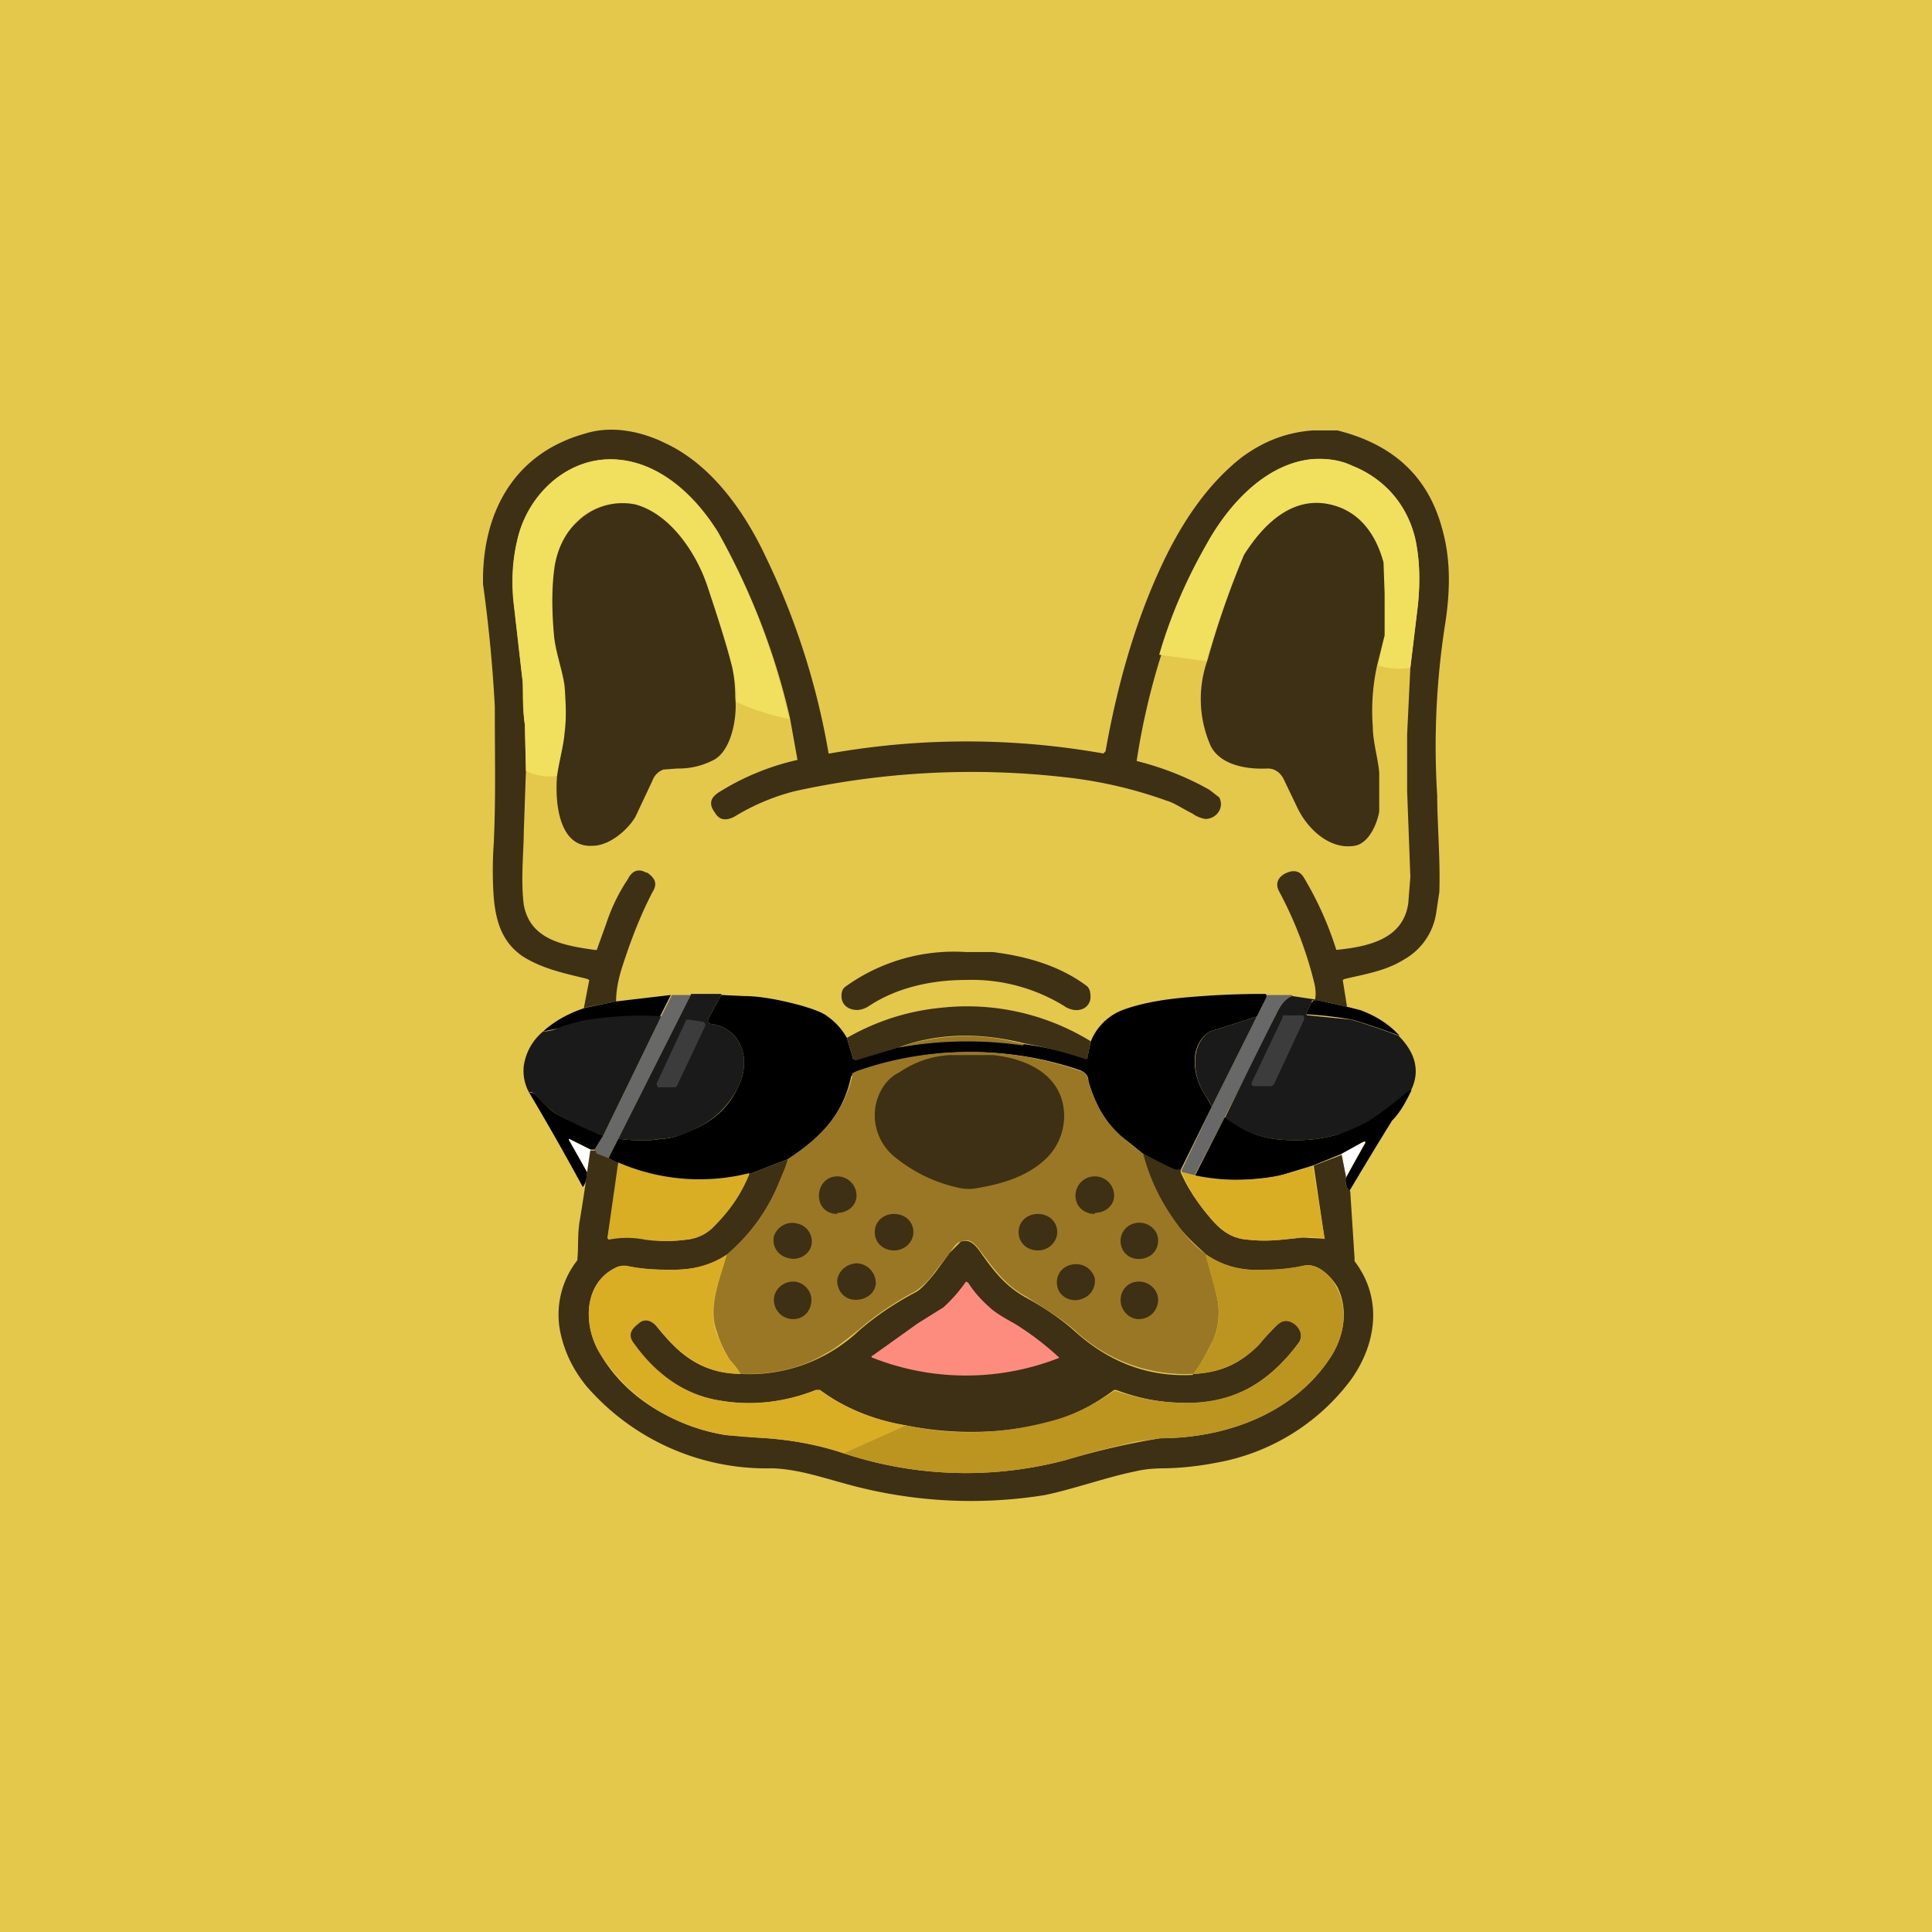 <!-- by TradingView --><svg width="18" height="18" viewBox="0 0 18 18" xmlns="http://www.w3.org/2000/svg"><path fill="#E4C84C" d="M0 0h18v18H0z"/><path d="m12.55 9.38-.27-.06h-.03c.01-.04.01-.08 0-.14a3.63 3.63 0 0 0-.33-.87c-.04-.07-.02-.13.05-.17.08-.04.14-.03.18.04a3.12 3.12 0 0 1 .3.67c.3-.03.62-.1.67-.43l.02-.25-.03-.8v-.53l.03-.62.07-.58c.02-.2.02-.4-.02-.6a.96.96 0 0 0-.59-.7.76.76 0 0 0-.4-.06c-.4.05-.73.4-.93.74a6.54 6.54 0 0 0-.68 2.07c.24.06.47.15.68.27l.09.07c.05.1-.03.2-.13.2a.28.28 0 0 1-.12-.05c-.1-.05-.17-.1-.24-.12a4.1 4.1 0 0 0-.96-.22 7.67 7.67 0 0 0-2.5.13c-.2.05-.39.13-.57.24-.08.04-.14.03-.18-.04-.06-.08-.04-.14.04-.19a2.34 2.34 0 0 1 .73-.3l-.07-.39a6.43 6.43 0 0 0-.67-1.73c-.2-.33-.54-.66-.96-.68-.46-.02-.82.34-.91.75-.05.2-.06.42-.03.63l.08.7c0 .13 0 .26.02.39l.01.43-.02.57c0 .17-.03.45 0 .68.06.33.38.38.66.42h.02l.09-.25c.04-.12.1-.26.2-.41.04-.08.1-.1.17-.06h.01c.07.05.1.1.05.18-.12.23-.21.47-.29.72-.03.1-.05.2-.05.3l-.3.06.05-.26-.02-.01c-.2-.05-.41-.09-.6-.21-.19-.13-.25-.32-.27-.55a3.6 3.6 0 0 1 0-.5c.02-.43.01-.76.01-1.28a13.61 13.61 0 0 0-.11-1.14c-.01-.64.27-1.21.95-1.4.25-.08.53-.02.75.09.43.2.74.64.94 1.07a6.86 6.86 0 0 1 .58 1.82h.01a7.3 7.3 0 0 1 2.55 0L10.3 7c.11-.62.28-1.23.55-1.79.17-.35.4-.7.72-.95.19-.14.4-.23.66-.25h.23c.52.13.85.43.98.93.08.29.07.59.02.9a7.37 7.37 0 0 0-.07 1.57c0 .25.03.6.02.9l-.03.2a.6.6 0 0 1-.3.43c-.16.1-.33.13-.55.18l-.02.01.04.25Z" fill="#3E3015"/><path d="M7.36 6.7a2.25 2.25 0 0 1-.5-.16V6.5c0-.1-.02-.2-.04-.29-.05-.2-.13-.45-.23-.75s-.34-.67-.67-.76a.6.6 0 0 0-.54.15.73.73 0 0 0-.2.41c-.04.2-.04.4-.02.64.01.16.08.34.1.49.01.15.02.3 0 .43 0 .13-.05.27-.07.41-.1.01-.2 0-.29-.05l-.01-.43c-.02-.13-.01-.26-.02-.4l-.08-.7c-.02-.2-.02-.41.03-.62.09-.4.45-.77.9-.75.43.02.76.35.97.68a6.43 6.43 0 0 1 .66 1.73ZM13.14 6.22c-.1.02-.2.01-.3-.02l.06-.28a5.38 5.38 0 0 0-.02-.68c-.05-.22-.17-.42-.4-.51-.4-.16-.7.14-.89.44a8.34 8.34 0 0 0-.35.99l-.44-.06c.11-.38.27-.74.47-1.08.2-.34.52-.69.94-.74.14-.01.27 0 .39.06.32.13.52.38.59.7.04.2.04.4.02.6l-.07.58Z" fill="#F0E05E"/><path d="M6.85 6.5c.02.17-.03.49-.2.58a.7.7 0 0 1-.34.08l-.13.01a.17.17 0 0 0-.1.1l-.16.34c-.07.12-.24.27-.4.27-.32.02-.35-.42-.33-.65.02-.14.06-.28.07-.4.02-.15.01-.3 0-.44-.02-.15-.09-.33-.1-.49-.02-.23-.02-.45.01-.64.03-.16.1-.3.21-.4a.6.6 0 0 1 .54-.16c.33.09.57.46.67.76.1.3.18.55.23.75.02.09.03.18.03.29ZM12.83 6.2a1.97 1.97 0 0 0-.04.57c0 .14.05.3.06.43v.36c-.02.12-.1.3-.23.32-.24.04-.45-.17-.54-.37l-.12-.25c-.03-.06-.08-.1-.15-.1-.19.01-.44-.03-.53-.21a1.08 1.08 0 0 1-.03-.8 8.38 8.38 0 0 1 .34-.98c.19-.3.49-.6.9-.44.22.09.34.29.4.51l.01.29v.39l-.07.28ZM9 8.87h.25c.32.04.63.13.88.32.02.02.03.05.03.1 0 .07-.06.13-.15.12a.22.22 0 0 1-.1-.04A1.64 1.64 0 0 0 9 9.13c-.32 0-.64.07-.9.24a.22.22 0 0 1-.11.04c-.09 0-.15-.05-.15-.13 0-.04.01-.07.04-.09A1.73 1.73 0 0 1 9 8.87Z" fill="#3E3015"/><path d="m6.44 9.26-.68 1.35-.09.18a.58.58 0 0 1-.1-.04c-.02-.01-.03-.02-.03-.04l.08-.13.54-1.11.1-.2h.18Z" fill="#686868"/><path d="m6.72 9.27-.12.22c-.01.03 0 .05.03.05.3.05.37.36.24.6a.81.81 0 0 1-.38.37c-.12.06-.23.1-.34.1-.1.02-.23.02-.39 0l.68-1.35h.28Z" fill="#1A1A1A"/><path d="M12.04 9.28c-.06.02-.11.08-.15.17l-.08.18-.4.78-.28.54-.12-.03v-.02l.28-.59.42-.84.09-.18a.02.02 0 0 0 0-.02.02.02 0 0 0-.01 0h-.01.26Z" fill="#686868"/><path d="m6.25 9.27-.1.2a3.16 3.16 0 0 0-.9.1l-.19.04c.11-.1.24-.17.39-.22l.29-.06.51-.06ZM11.78 9.26a.02.02 0 0 1 .02.01v.02l-.09.18a18.87 18.87 0 0 1-.44.14c-.2.13-.16.43-.03.61l.05.09-.29.59h-.05a2.89 2.89 0 0 1-.3-.15l-.25-.2c-.13-.14-.21-.3-.26-.48 0-.05-.03-.08-.08-.1a3.14 3.14 0 0 0-2.11.03l-.02.03c-.08.36-.28.57-.59.77l-.36.14a1.9 1.9 0 0 1-1.22-.1l-.09-.05.09-.18c.16.02.3.02.4 0 .1 0 .2-.04.33-.1.17-.08.3-.2.38-.37.13-.24.06-.55-.24-.6-.03 0-.04-.02-.03-.05l.12-.22.21.01c.14 0 .32.03.54.09.1.03.19.06.24.1a.6.6 0 0 1 .18.2l.06.2h.01l.4-.11a3.62 3.62 0 0 1 1.77.1l.03-.15a.52.52 0 0 1 .3-.3c.16-.06.37-.1.62-.12.23-.02.46-.03.7-.03Z"/><path d="m12.04 9.28.2.03.04.01h-.04c-.01 0-.02 0-.02.02l-.05.1a.02.02 0 0 0 .01.02h.01l.4.04a6.26 6.26 0 0 1 .44.15c.16.16.2.33.12.5a4.2 4.2 0 0 1-.38.3c-.1.04-.21.1-.31.12-.17.05-.34.06-.5.05-.2-.01-.38-.08-.55-.2a104.73 104.73 0 0 1 .48-.97c.04-.09.09-.15.15-.17Z" fill="#1A1A1A"/><path d="m12.28 9.32.27.06.12.03c.14.05.27.13.37.24a6.43 6.43 0 0 0-.44-.15 3.8 3.8 0 0 0-.43-.05v-.01l.05-.1.02-.02h.04Z"/><path d="m10.16 9.7-.03.17h-.01a4.18 4.18 0 0 0-.58-.15c-.4-.1-.8-.1-1.17.04l-.4.12-.02-.01-.06-.2c.28-.16.57-.25.87-.28a2.2 2.2 0 0 1 1.4.31Z" fill="#3E3015"/><path d="m11.71 9.47-.42.84a.79.79 0 0 0-.05-.09c-.13-.18-.16-.48.03-.61a18.67 18.67 0 0 0 .44-.14Z" fill="#1A1A1A"/><path d="M11.97 9.46H12.14a.03.03 0 0 1 .01.02v.02l-.28.6-.02.02h-.17a.03.03 0 0 1-.02-.02v-.01l.29-.61v-.02h.02Z" fill="#3C3C3C"/><path d="m6.16 9.47-.54 1.11a2.3 2.3 0 0 1-.45-.21.75.75 0 0 1-.18-.17c-.02-.02-.04-.03-.06-.02a.42.42 0 0 1-.05-.25.51.51 0 0 1 .18-.32c.06 0 .12-.02.18-.05l.18-.05c.25-.04.5-.06.74-.04Z" fill="#1A1A1A"/><path d="m6.42 9.5.13.02a.03.03 0 0 1 .02.02.03.03 0 0 1 0 .02l-.26.55a.03.03 0 0 1-.02.02h-.16l-.01-.02a.03.03 0 0 1 0-.02l.27-.58V9.5h.03Z" fill="#3C3C3C"/><path d="M9.53 9.74a3.61 3.61 0 0 0-1.16.02 1.94 1.94 0 0 1 1.17-.03Z" fill="#9A7724"/><path d="M10.65 10.75c.07.25.18.47.32.66.07.1.16.2.27.28l.09.36c.04.15.03.3-.03.44-.05.1-.1.2-.18.31a1.5 1.5 0 0 1-1.1-.4c-.11-.1-.27-.2-.46-.32-.2-.11-.3-.26-.43-.43-.05-.07-.1-.12-.18-.08-.03 0-.06.04-.1.1l-.14.18a.73.73 0 0 1-.18.18c-.19.1-.37.22-.53.36-.14.11-.24.19-.29.21-.24.15-.52.21-.81.2a.86.86 0 0 0-.1-.13 1.08 1.08 0 0 1-.12-.26c-.09-.23.03-.5.09-.72.2-.17.36-.38.47-.63.04-.1.08-.18.1-.26.3-.2.51-.41.6-.77V10l.04-.02a3.14 3.14 0 0 1 2.09 0c.04 0 .06.04.07.09.05.18.13.34.26.47.07.07.15.14.25.21Z" fill="#9A7724"/><path d="M8.85 9.83h.4c.3.03.62.17.66.5a.55.55 0 0 1-.17.47c-.17.16-.4.23-.64.27a.4.4 0 0 1-.15 0 1.4 1.4 0 0 1-.6-.28.5.5 0 0 1-.19-.5c.03-.13.1-.24.22-.3.15-.1.3-.15.47-.16Z" fill="#3E3015"/><path d="M13.15 10.16c-.05.1-.1.2-.18.28a37.49 37.49 0 0 0-.4.66c-.03-.05-.04-.09-.03-.13l.18-.32c0-.02 0-.02-.02-.01l-.2.11-.27.11-.33.1c-.25.04-.52.05-.77 0l.28-.55c.17.13.35.2.55.21.16.01.33 0 .5-.05.1-.03.21-.08.3-.13a4.25 4.25 0 0 0 .38-.29ZM5.62 10.58l-.08.13H5.5l-.2-.1.17.31c0 .05-.01.1-.04.14a24.18 24.18 0 0 0-.5-.88c.02 0 .04 0 .06.02.06.07.12.13.18.17.14.08.29.15.45.21Z"/><path d="m5.5 10.72-.03.2-.17-.3v-.01l.2.1ZM12.54 10.97l-.04-.22.2-.11h.02l-.18.33Z" fill="#fff"/><path d="M5.55 10.71c0 .02 0 .03.02.04l.1.04.1.05-.11.7h.01c.1-.02.21-.02.34 0 .1.02.23.03.38.01a.4.4 0 0 0 .25-.12c.15-.14.26-.3.34-.49l.36-.14c-.02.08-.06.16-.1.26-.11.25-.27.46-.47.63-.14.1-.3.14-.5.14s-.32-.01-.4-.03h-.11c-.33.14-.33.55-.17.81.24.42.7.68 1.17.76l.39.03c.24.02.48.06.71.14a3.62 3.62 0 0 0 2.08.06 6.93 6.93 0 0 1 .87-.2c.61 0 1.23-.23 1.57-.73.14-.2.19-.46.08-.68-.06-.1-.18-.22-.3-.2-.18.04-.35.05-.5.04a.8.8 0 0 1-.42-.14c-.1-.09-.2-.18-.27-.28-.14-.19-.25-.4-.32-.66l.3.15H11v.02c.06.14.15.28.27.42.1.12.2.2.36.21.18.02.31 0 .5-.02l.2.01h.01l-.1-.68.26-.1.04.2c-.01.05 0 .1.04.14l.04.62v.03c.26.34.21.76-.03 1.1a2 2 0 0 1-1.27.78 2.8 2.8 0 0 1-.46.05c-.12 0-.21.01-.29.03-.25.05-.59.17-.84.22a4.34 4.34 0 0 1-1.83-.1c-.26-.07-.46-.14-.7-.15a2.22 2.22 0 0 1-1.74-.77c-.12-.15-.2-.31-.24-.5a.82.82 0 0 1 .16-.67v-.02c.01-.1 0-.22.02-.34a14.3 14.3 0 0 0 .07-.46l.03-.2h.05Z" fill="#3E3015"/><path d="M6.98 10.94c-.08.2-.19.35-.34.5a.4.4 0 0 1-.25.11 1.4 1.4 0 0 1-.38 0 .86.86 0 0 0-.34 0l-.01-.02.1-.7a1.9 1.9 0 0 0 1.22.1ZM12.23 10.86l.11.67c0 .01 0 .02-.01.01a.56.56 0 0 0-.2-.01c-.19.02-.32.04-.5.02-.16-.01-.26-.09-.36-.21-.12-.14-.2-.28-.26-.42l.12.03a1.93 1.93 0 0 0 1.1-.09Z" fill="#D9AE24"/><path d="M7.8 11.3c.1 0 .18-.07.18-.16 0-.1-.08-.18-.18-.18-.1 0-.17.08-.17.18 0 .1.07.17.17.17ZM10.2 11.3c.1 0 .18-.07.18-.16 0-.1-.08-.18-.18-.18-.1 0-.18.08-.18.18 0 .1.08.17.18.17ZM8.33 11.65c.1 0 .18-.08.18-.17 0-.1-.08-.17-.18-.17-.1 0-.18.07-.18.17s.08.17.18.17ZM9.67 11.65c.1 0 .18-.08.18-.17 0-.1-.08-.17-.18-.17-.1 0-.18.07-.18.17s.08.17.18.17ZM7.34 11.72c.1.03.2-.03.22-.12a.17.17 0 0 0-.13-.2.18.18 0 0 0-.22.12c-.02.09.04.18.13.2ZM10.67 11.72c.1-.03.14-.13.11-.22a.18.18 0 0 0-.22-.1.17.17 0 0 0-.11.22c.03.09.13.13.22.1ZM11.12 12.8c.25-.01.45-.1.61-.28l.19-.2c.1-.07.26.08.18.19-.26.35-.59.57-1.05.56-.23 0-.44-.04-.65-.12h-.02c-.19.14-.38.24-.59.3-.44.11-.9.12-1.35.03-.3-.05-.57-.16-.8-.33H7.6c-.3.12-.6.15-.89.1-.34-.05-.6-.25-.81-.53-.05-.06-.05-.12.02-.18s.14-.05.2.02c.2.25.4.43.77.44A1.49 1.49 0 0 0 8 12.4c.16-.14.34-.26.53-.36.04-.02.1-.08.18-.18l.14-.19.1-.1c.08-.03.13.02.18.09.12.17.23.32.43.43.2.11.35.22.45.31.33.3.7.43 1.1.41Z" fill="#3E3015"/><path d="M6.77 11.69c-.06.22-.18.49-.1.72.06.14.1.23.13.26l.1.13c-.36 0-.57-.19-.78-.44-.05-.07-.12-.08-.18-.02-.08.06-.08.12-.03.18.2.28.47.48.81.53.3.05.6.01.89-.1h.02c.24.17.51.28.81.33l-.58.26a2.98 2.98 0 0 0-.71-.14 6.87 6.87 0 0 1-.39-.03 1.7 1.7 0 0 1-1.17-.76c-.16-.26-.16-.67.17-.81a.18.18 0 0 1 .11 0 2 2 0 0 0 .4.03c.2 0 .36-.05.5-.14Z" fill="#D9AE24"/><path d="M11.24 11.69a.8.8 0 0 0 .41.14c.16 0 .33 0 .5-.04.13-.02.25.1.3.2.12.22.07.48-.07.68-.34.5-.96.73-1.57.73l-.22.03c-.17.04-.4.09-.65.17a3.62 3.62 0 0 1-2.08-.06l.58-.26c.46.1.91.08 1.35-.04.2-.05.4-.15.59-.28h.02c.2.07.42.11.65.11.46 0 .79-.2 1.05-.56.08-.1-.08-.26-.18-.18-.07.05-.13.13-.19.2a.89.89 0 0 1-.61.27c.07-.1.13-.2.18-.31a.64.64 0 0 0 .03-.44l-.1-.36Z" fill="#BC9420"/><path d="M7.97 12.11c.1 0 .18-.06.19-.15 0-.1-.07-.18-.17-.19-.1 0-.18.07-.19.16 0 .1.07.18.17.18ZM10.05 12.11c.1-.02.16-.1.15-.2a.18.18 0 0 0-.2-.13c-.1.01-.17.1-.15.2.01.08.1.15.2.13Z" fill="#3E3015"/><path d="m9 11.94.02.01c.05.08.12.16.2.23.03.03.1.08.23.15a2.71 2.71 0 0 1 .42.32 2.37 2.37 0 0 1-1.74 0 .01.01 0 0 1 0-.02l.42-.3.24-.15a1.4 1.4 0 0 0 .21-.24Z" fill="#FE8C7E"/><path d="M7.39 12.29c.1 0 .17-.08.17-.18 0-.09-.08-.17-.17-.17-.1 0-.18.08-.18.17 0 .1.08.18.18.18ZM10.61 12.29c.1 0 .18-.08.18-.18 0-.09-.08-.17-.18-.17-.1 0-.17.08-.17.17 0 .1.08.18.17.18Z" fill="#3E3015"/></svg>